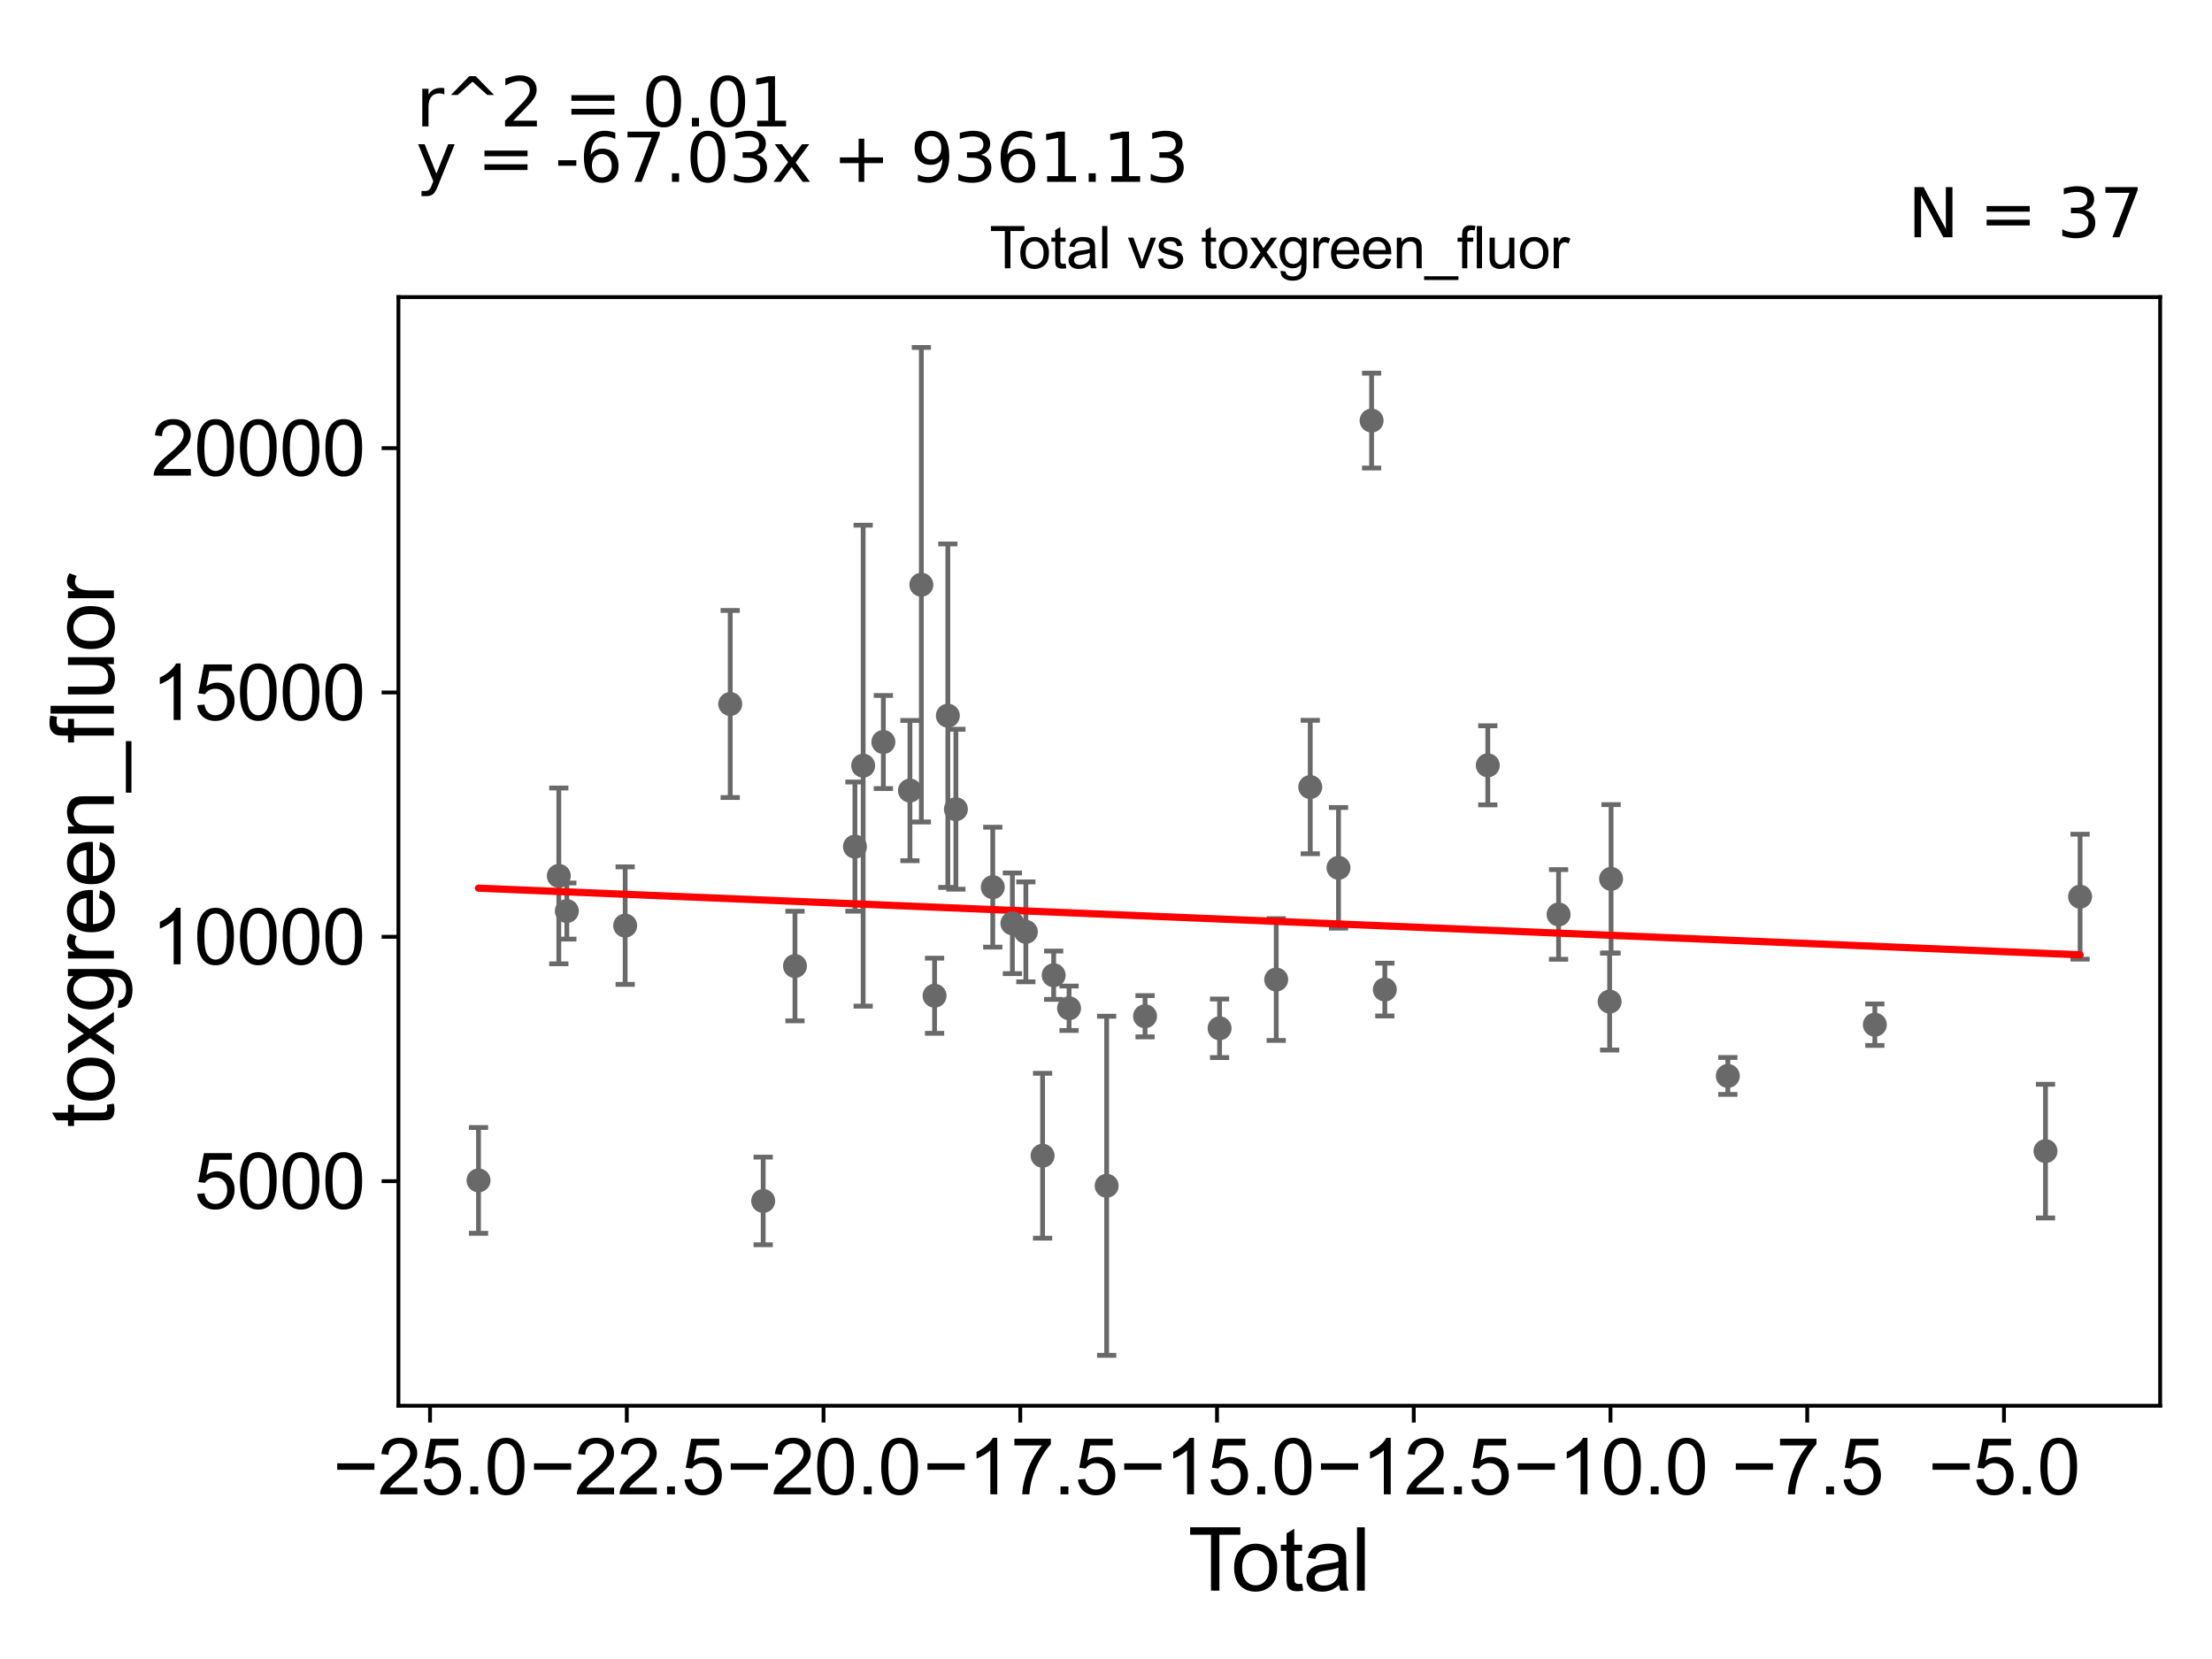 <?xml version="1.0" encoding="utf-8" standalone="no"?>
<!DOCTYPE svg PUBLIC "-//W3C//DTD SVG 1.1//EN"
  "http://www.w3.org/Graphics/SVG/1.1/DTD/svg11.dtd">
<svg xmlns:xlink="http://www.w3.org/1999/xlink" width="460.8pt" height="345.6pt" viewBox="0 0 460.8 345.6" xmlns="http://www.w3.org/2000/svg" version="1.1">
 <defs>
  <style type="text/css">*{stroke-linejoin: round; stroke-linecap: butt}</style>
 </defs>
 <g id="figure_1">
  <g id="patch_1">
   <path d="M 0 345.6 
L 460.8 345.6 
L 460.8 0 
L 0 0 
z
" style="fill: #ffffff"/>
  </g>
  <g id="axes_1">
   <g id="patch_2">
    <path d="M 83 292.84 
L 450 292.84 
L 450 61.886 
L 83 61.886 
z
" style="fill: #ffffff"/>
   </g>
   <g id="PathCollection_1">
    <defs>
     <path id="m57363d3f36" d="M 0 1.118 
C 0.297 1.118 0.581 1 0.791 0.791 
C 1 0.581 1.118 0.297 1.118 0 
C 1.118 -0.297 1 -0.581 0.791 -0.791 
C 0.581 -1 0.297 -1.118 0 -1.118 
C -0.297 -1.118 -0.581 -1 -0.791 -0.791 
C -1 -0.581 -1.118 -0.297 -1.118 0 
C -1.118 0.297 -1 0.581 -0.791 0.791 
C -0.581 1 -0.297 1.118 0 1.118 
z
" style="stroke: #696969"/>
    </defs>
    <g clip-path="url(#pa15ac4f158)">
     <use xlink:href="#m57363d3f36" x="217.19" y="240.757" style="fill: #696969; stroke: #696969"/>
     <use xlink:href="#m57363d3f36" x="206.81" y="184.81" style="fill: #696969; stroke: #696969"/>
     <use xlink:href="#m57363d3f36" x="230.535" y="247.02" style="fill: #696969; stroke: #696969"/>
     <use xlink:href="#m57363d3f36" x="118.082" y="189.787" style="fill: #696969; stroke: #696969"/>
     <use xlink:href="#m57363d3f36" x="210.9" y="192.341" style="fill: #696969; stroke: #696969"/>
     <use xlink:href="#m57363d3f36" x="116.412" y="182.467" style="fill: #696969; stroke: #696969"/>
     <use xlink:href="#m57363d3f36" x="213.705" y="194.123" style="fill: #696969; stroke: #696969"/>
     <use xlink:href="#m57363d3f36" x="184.024" y="154.575" style="fill: #696969; stroke: #696969"/>
     <use xlink:href="#m57363d3f36" x="189.558" y="164.691" style="fill: #696969; stroke: #696969"/>
     <use xlink:href="#m57363d3f36" x="222.705" y="210.038" style="fill: #696969; stroke: #696969"/>
     <use xlink:href="#m57363d3f36" x="194.688" y="207.428" style="fill: #696969; stroke: #696969"/>
     <use xlink:href="#m57363d3f36" x="191.935" y="121.808" style="fill: #696969; stroke: #696969"/>
     <use xlink:href="#m57363d3f36" x="99.682" y="245.898" style="fill: #696969; stroke: #696969"/>
     <use xlink:href="#m57363d3f36" x="197.454" y="149.089" style="fill: #696969; stroke: #696969"/>
     <use xlink:href="#m57363d3f36" x="219.497" y="203.158" style="fill: #696969; stroke: #696969"/>
     <use xlink:href="#m57363d3f36" x="285.73" y="87.616" style="fill: #696969; stroke: #696969"/>
     <use xlink:href="#m57363d3f36" x="179.815" y="159.503" style="fill: #696969; stroke: #696969"/>
     <use xlink:href="#m57363d3f36" x="158.987" y="250.181" style="fill: #696969; stroke: #696969"/>
     <use xlink:href="#m57363d3f36" x="309.932" y="159.43" style="fill: #696969; stroke: #696969"/>
     <use xlink:href="#m57363d3f36" x="152.118" y="146.656" style="fill: #696969; stroke: #696969"/>
     <use xlink:href="#m57363d3f36" x="199.131" y="168.575" style="fill: #696969; stroke: #696969"/>
     <use xlink:href="#m57363d3f36" x="278.836" y="180.782" style="fill: #696969; stroke: #696969"/>
     <use xlink:href="#m57363d3f36" x="324.684" y="190.497" style="fill: #696969; stroke: #696969"/>
     <use xlink:href="#m57363d3f36" x="335.315" y="208.646" style="fill: #696969; stroke: #696969"/>
     <use xlink:href="#m57363d3f36" x="335.617" y="183.084" style="fill: #696969; stroke: #696969"/>
     <use xlink:href="#m57363d3f36" x="238.534" y="211.703" style="fill: #696969; stroke: #696969"/>
     <use xlink:href="#m57363d3f36" x="272.948" y="163.955" style="fill: #696969; stroke: #696969"/>
     <use xlink:href="#m57363d3f36" x="359.939" y="224.139" style="fill: #696969; stroke: #696969"/>
     <use xlink:href="#m57363d3f36" x="165.607" y="201.244" style="fill: #696969; stroke: #696969"/>
     <use xlink:href="#m57363d3f36" x="390.563" y="213.465" style="fill: #696969; stroke: #696969"/>
     <use xlink:href="#m57363d3f36" x="254.06" y="214.211" style="fill: #696969; stroke: #696969"/>
     <use xlink:href="#m57363d3f36" x="426.114" y="239.798" style="fill: #696969; stroke: #696969"/>
     <use xlink:href="#m57363d3f36" x="433.318" y="186.794" style="fill: #696969; stroke: #696969"/>
     <use xlink:href="#m57363d3f36" x="130.235" y="192.822" style="fill: #696969; stroke: #696969"/>
     <use xlink:href="#m57363d3f36" x="288.486" y="206.14" style="fill: #696969; stroke: #696969"/>
     <use xlink:href="#m57363d3f36" x="265.859" y="204.057" style="fill: #696969; stroke: #696969"/>
     <use xlink:href="#m57363d3f36" x="178.101" y="176.364" style="fill: #696969; stroke: #696969"/>
    </g>
   </g>
   <g id="matplotlib.axis_1">
    <g id="xtick_1">
     <g id="line2d_1">
      <defs>
       <path id="mbda542f3e8" d="M 0 0 
L 0 3.5 
" style="stroke: #000000; stroke-width: 0.8"/>
      </defs>
      <g>
       <use xlink:href="#mbda542f3e8" x="89.586" y="292.84" style="stroke: #000000; stroke-width: 0.8"/>
      </g>
     </g>
     <g id="text_1">
      <!-- −25.0 -->
      <g transform="translate(69.345 311.293)scale(0.16 -0.16)">
       <defs>
        <path id="ArialMT-2212" d="M 3381 1997 
L 356 1997 
L 356 2522 
L 3381 2522 
L 3381 1997 
z
" transform="scale(0.016)"/>
        <path id="ArialMT-32" d="M 3222 541 
L 3222 0 
L 194 0 
Q 188 203 259 391 
Q 375 700 629 1000 
Q 884 1300 1366 1694 
Q 2113 2306 2375 2664 
Q 2638 3022 2638 3341 
Q 2638 3675 2398 3904 
Q 2159 4134 1775 4134 
Q 1369 4134 1125 3890 
Q 881 3647 878 3216 
L 300 3275 
Q 359 3922 746 4261 
Q 1134 4600 1788 4600 
Q 2447 4600 2831 4234 
Q 3216 3869 3216 3328 
Q 3216 3053 3103 2787 
Q 2991 2522 2730 2228 
Q 2469 1934 1863 1422 
Q 1356 997 1212 845 
Q 1069 694 975 541 
L 3222 541 
z
" transform="scale(0.016)"/>
        <path id="ArialMT-35" d="M 266 1200 
L 856 1250 
Q 922 819 1161 601 
Q 1400 384 1738 384 
Q 2144 384 2425 690 
Q 2706 997 2706 1503 
Q 2706 1984 2436 2262 
Q 2166 2541 1728 2541 
Q 1456 2541 1237 2417 
Q 1019 2294 894 2097 
L 366 2166 
L 809 4519 
L 3088 4519 
L 3088 3981 
L 1259 3981 
L 1013 2750 
Q 1425 3038 1878 3038 
Q 2478 3038 2890 2622 
Q 3303 2206 3303 1553 
Q 3303 931 2941 478 
Q 2500 -78 1738 -78 
Q 1113 -78 717 272 
Q 322 622 266 1200 
z
" transform="scale(0.016)"/>
        <path id="ArialMT-2e" d="M 581 0 
L 581 641 
L 1222 641 
L 1222 0 
L 581 0 
z
" transform="scale(0.016)"/>
        <path id="ArialMT-30" d="M 266 2259 
Q 266 3072 433 3567 
Q 600 4063 929 4331 
Q 1259 4600 1759 4600 
Q 2128 4600 2406 4451 
Q 2684 4303 2865 4023 
Q 3047 3744 3150 3342 
Q 3253 2941 3253 2259 
Q 3253 1453 3087 958 
Q 2922 463 2592 192 
Q 2263 -78 1759 -78 
Q 1097 -78 719 397 
Q 266 969 266 2259 
z
M 844 2259 
Q 844 1131 1108 757 
Q 1372 384 1759 384 
Q 2147 384 2411 759 
Q 2675 1134 2675 2259 
Q 2675 3391 2411 3762 
Q 2147 4134 1753 4134 
Q 1366 4134 1134 3806 
Q 844 3388 844 2259 
z
" transform="scale(0.016)"/>
       </defs>
       <use xlink:href="#ArialMT-2212"/>
       <use xlink:href="#ArialMT-32" x="58.398"/>
       <use xlink:href="#ArialMT-35" x="114.014"/>
       <use xlink:href="#ArialMT-2e" x="169.629"/>
       <use xlink:href="#ArialMT-30" x="197.412"/>
      </g>
     </g>
    </g>
    <g id="xtick_2">
     <g id="line2d_2">
      <g>
       <use xlink:href="#mbda542f3e8" x="130.571" y="292.84" style="stroke: #000000; stroke-width: 0.8"/>
      </g>
     </g>
     <g id="text_2">
      <!-- −22.5 -->
      <g transform="translate(110.33 311.293)scale(0.16 -0.16)">
       <use xlink:href="#ArialMT-2212"/>
       <use xlink:href="#ArialMT-32" x="58.398"/>
       <use xlink:href="#ArialMT-32" x="114.014"/>
       <use xlink:href="#ArialMT-2e" x="169.629"/>
       <use xlink:href="#ArialMT-35" x="197.412"/>
      </g>
     </g>
    </g>
    <g id="xtick_3">
     <g id="line2d_3">
      <g>
       <use xlink:href="#mbda542f3e8" x="171.556" y="292.84" style="stroke: #000000; stroke-width: 0.8"/>
      </g>
     </g>
     <g id="text_3">
      <!-- −20.0 -->
      <g transform="translate(151.315 311.293)scale(0.16 -0.16)">
       <use xlink:href="#ArialMT-2212"/>
       <use xlink:href="#ArialMT-32" x="58.398"/>
       <use xlink:href="#ArialMT-30" x="114.014"/>
       <use xlink:href="#ArialMT-2e" x="169.629"/>
       <use xlink:href="#ArialMT-30" x="197.412"/>
      </g>
     </g>
    </g>
    <g id="xtick_4">
     <g id="line2d_4">
      <g>
       <use xlink:href="#mbda542f3e8" x="212.541" y="292.84" style="stroke: #000000; stroke-width: 0.8"/>
      </g>
     </g>
     <g id="text_4">
      <!-- −17.5 -->
      <g transform="translate(192.3 311.293)scale(0.16 -0.16)">
       <defs>
        <path id="ArialMT-31" d="M 2384 0 
L 1822 0 
L 1822 3584 
Q 1619 3391 1289 3197 
Q 959 3003 697 2906 
L 697 3450 
Q 1169 3672 1522 3987 
Q 1875 4303 2022 4600 
L 2384 4600 
L 2384 0 
z
" transform="scale(0.016)"/>
        <path id="ArialMT-37" d="M 303 3981 
L 303 4522 
L 3269 4522 
L 3269 4084 
Q 2831 3619 2401 2847 
Q 1972 2075 1738 1259 
Q 1569 684 1522 0 
L 944 0 
Q 953 541 1156 1306 
Q 1359 2072 1739 2783 
Q 2119 3494 2547 3981 
L 303 3981 
z
" transform="scale(0.016)"/>
       </defs>
       <use xlink:href="#ArialMT-2212"/>
       <use xlink:href="#ArialMT-31" x="58.398"/>
       <use xlink:href="#ArialMT-37" x="114.014"/>
       <use xlink:href="#ArialMT-2e" x="169.629"/>
       <use xlink:href="#ArialMT-35" x="197.412"/>
      </g>
     </g>
    </g>
    <g id="xtick_5">
     <g id="line2d_5">
      <g>
       <use xlink:href="#mbda542f3e8" x="253.526" y="292.84" style="stroke: #000000; stroke-width: 0.8"/>
      </g>
     </g>
     <g id="text_5">
      <!-- −15.0 -->
      <g transform="translate(233.285 311.293)scale(0.16 -0.16)">
       <use xlink:href="#ArialMT-2212"/>
       <use xlink:href="#ArialMT-31" x="58.398"/>
       <use xlink:href="#ArialMT-35" x="114.014"/>
       <use xlink:href="#ArialMT-2e" x="169.629"/>
       <use xlink:href="#ArialMT-30" x="197.412"/>
      </g>
     </g>
    </g>
    <g id="xtick_6">
     <g id="line2d_6">
      <g>
       <use xlink:href="#mbda542f3e8" x="294.511" y="292.84" style="stroke: #000000; stroke-width: 0.8"/>
      </g>
     </g>
     <g id="text_6">
      <!-- −12.5 -->
      <g transform="translate(274.269 311.293)scale(0.16 -0.16)">
       <use xlink:href="#ArialMT-2212"/>
       <use xlink:href="#ArialMT-31" x="58.398"/>
       <use xlink:href="#ArialMT-32" x="114.014"/>
       <use xlink:href="#ArialMT-2e" x="169.629"/>
       <use xlink:href="#ArialMT-35" x="197.412"/>
      </g>
     </g>
    </g>
    <g id="xtick_7">
     <g id="line2d_7">
      <g>
       <use xlink:href="#mbda542f3e8" x="335.496" y="292.84" style="stroke: #000000; stroke-width: 0.8"/>
      </g>
     </g>
     <g id="text_7">
      <!-- −10.0 -->
      <g transform="translate(315.254 311.293)scale(0.16 -0.16)">
       <use xlink:href="#ArialMT-2212"/>
       <use xlink:href="#ArialMT-31" x="58.398"/>
       <use xlink:href="#ArialMT-30" x="114.014"/>
       <use xlink:href="#ArialMT-2e" x="169.629"/>
       <use xlink:href="#ArialMT-30" x="197.412"/>
      </g>
     </g>
    </g>
    <g id="xtick_8">
     <g id="line2d_8">
      <g>
       <use xlink:href="#mbda542f3e8" x="376.48" y="292.84" style="stroke: #000000; stroke-width: 0.8"/>
      </g>
     </g>
     <g id="text_8">
      <!-- −7.5 -->
      <g transform="translate(360.688 311.293)scale(0.16 -0.16)">
       <use xlink:href="#ArialMT-2212"/>
       <use xlink:href="#ArialMT-37" x="58.398"/>
       <use xlink:href="#ArialMT-2e" x="114.014"/>
       <use xlink:href="#ArialMT-35" x="141.797"/>
      </g>
     </g>
    </g>
    <g id="xtick_9">
     <g id="line2d_9">
      <g>
       <use xlink:href="#mbda542f3e8" x="417.465" y="292.84" style="stroke: #000000; stroke-width: 0.8"/>
      </g>
     </g>
     <g id="text_9">
      <!-- −5.0 -->
      <g transform="translate(401.673 311.293)scale(0.16 -0.16)">
       <use xlink:href="#ArialMT-2212"/>
       <use xlink:href="#ArialMT-35" x="58.398"/>
       <use xlink:href="#ArialMT-2e" x="114.014"/>
       <use xlink:href="#ArialMT-30" x="141.797"/>
      </g>
     </g>
    </g>
    <g id="text_10">
     <!-- Total -->
     <g transform="translate(247.495 331.357)scale(0.18 -0.18)">
      <defs>
       <path id="ArialMT-54" d="M 1659 0 
L 1659 4041 
L 150 4041 
L 150 4581 
L 3781 4581 
L 3781 4041 
L 2266 4041 
L 2266 0 
L 1659 0 
z
" transform="scale(0.016)"/>
       <path id="ArialMT-6f" d="M 213 1659 
Q 213 2581 725 3025 
Q 1153 3394 1769 3394 
Q 2453 3394 2887 2945 
Q 3322 2497 3322 1706 
Q 3322 1066 3130 698 
Q 2938 331 2570 128 
Q 2203 -75 1769 -75 
Q 1072 -75 642 372 
Q 213 819 213 1659 
z
M 791 1659 
Q 791 1022 1069 705 
Q 1347 388 1769 388 
Q 2188 388 2466 706 
Q 2744 1025 2744 1678 
Q 2744 2294 2464 2611 
Q 2184 2928 1769 2928 
Q 1347 2928 1069 2612 
Q 791 2297 791 1659 
z
" transform="scale(0.016)"/>
       <path id="ArialMT-74" d="M 1650 503 
L 1731 6 
Q 1494 -44 1306 -44 
Q 1000 -44 831 53 
Q 663 150 594 308 
Q 525 466 525 972 
L 525 2881 
L 113 2881 
L 113 3319 
L 525 3319 
L 525 4141 
L 1084 4478 
L 1084 3319 
L 1650 3319 
L 1650 2881 
L 1084 2881 
L 1084 941 
Q 1084 700 1114 631 
Q 1144 563 1211 522 
Q 1278 481 1403 481 
Q 1497 481 1650 503 
z
" transform="scale(0.016)"/>
       <path id="ArialMT-61" d="M 2588 409 
Q 2275 144 1986 34 
Q 1697 -75 1366 -75 
Q 819 -75 525 192 
Q 231 459 231 875 
Q 231 1119 342 1320 
Q 453 1522 633 1644 
Q 813 1766 1038 1828 
Q 1203 1872 1538 1913 
Q 2219 1994 2541 2106 
Q 2544 2222 2544 2253 
Q 2544 2597 2384 2738 
Q 2169 2928 1744 2928 
Q 1347 2928 1158 2789 
Q 969 2650 878 2297 
L 328 2372 
Q 403 2725 575 2942 
Q 747 3159 1072 3276 
Q 1397 3394 1825 3394 
Q 2250 3394 2515 3294 
Q 2781 3194 2906 3042 
Q 3031 2891 3081 2659 
Q 3109 2516 3109 2141 
L 3109 1391 
Q 3109 606 3145 398 
Q 3181 191 3288 0 
L 2700 0 
Q 2613 175 2588 409 
z
M 2541 1666 
Q 2234 1541 1622 1453 
Q 1275 1403 1131 1340 
Q 988 1278 909 1158 
Q 831 1038 831 891 
Q 831 666 1001 516 
Q 1172 366 1500 366 
Q 1825 366 2078 508 
Q 2331 650 2450 897 
Q 2541 1088 2541 1459 
L 2541 1666 
z
" transform="scale(0.016)"/>
       <path id="ArialMT-6c" d="M 409 0 
L 409 4581 
L 972 4581 
L 972 0 
L 409 0 
z
" transform="scale(0.016)"/>
      </defs>
      <use xlink:href="#ArialMT-54"/>
      <use xlink:href="#ArialMT-6f" x="49.959"/>
      <use xlink:href="#ArialMT-74" x="105.574"/>
      <use xlink:href="#ArialMT-61" x="133.357"/>
      <use xlink:href="#ArialMT-6c" x="188.973"/>
     </g>
    </g>
   </g>
   <g id="matplotlib.axis_2">
    <g id="ytick_1">
     <g id="line2d_10">
      <defs>
       <path id="m0b15c19a3e" d="M 0 0 
L -3.5 0 
" style="stroke: #000000; stroke-width: 0.8"/>
      </defs>
      <g>
       <use xlink:href="#m0b15c19a3e" x="83" y="246.059" style="stroke: #000000; stroke-width: 0.8"/>
      </g>
     </g>
     <g id="text_11">
      <!-- 5000 -->
      <g transform="translate(40.41 251.785)scale(0.16 -0.16)">
       <use xlink:href="#ArialMT-35"/>
       <use xlink:href="#ArialMT-30" x="55.615"/>
       <use xlink:href="#ArialMT-30" x="111.23"/>
       <use xlink:href="#ArialMT-30" x="166.846"/>
      </g>
     </g>
    </g>
    <g id="ytick_2">
     <g id="line2d_11">
      <g>
       <use xlink:href="#m0b15c19a3e" x="83" y="195.157" style="stroke: #000000; stroke-width: 0.8"/>
      </g>
     </g>
     <g id="text_12">
      <!-- 10000 -->
      <g transform="translate(31.512 200.884)scale(0.16 -0.16)">
       <use xlink:href="#ArialMT-31"/>
       <use xlink:href="#ArialMT-30" x="55.615"/>
       <use xlink:href="#ArialMT-30" x="111.23"/>
       <use xlink:href="#ArialMT-30" x="166.846"/>
       <use xlink:href="#ArialMT-30" x="222.461"/>
      </g>
     </g>
    </g>
    <g id="ytick_3">
     <g id="line2d_12">
      <g>
       <use xlink:href="#m0b15c19a3e" x="83" y="144.256" style="stroke: #000000; stroke-width: 0.8"/>
      </g>
     </g>
     <g id="text_13">
      <!-- 15000 -->
      <g transform="translate(31.512 149.982)scale(0.16 -0.16)">
       <use xlink:href="#ArialMT-31"/>
       <use xlink:href="#ArialMT-35" x="55.615"/>
       <use xlink:href="#ArialMT-30" x="111.23"/>
       <use xlink:href="#ArialMT-30" x="166.846"/>
       <use xlink:href="#ArialMT-30" x="222.461"/>
      </g>
     </g>
    </g>
    <g id="ytick_4">
     <g id="line2d_13">
      <g>
       <use xlink:href="#m0b15c19a3e" x="83" y="93.355" style="stroke: #000000; stroke-width: 0.8"/>
      </g>
     </g>
     <g id="text_14">
      <!-- 20000 -->
      <g transform="translate(31.512 99.081)scale(0.16 -0.16)">
       <use xlink:href="#ArialMT-32"/>
       <use xlink:href="#ArialMT-30" x="55.615"/>
       <use xlink:href="#ArialMT-30" x="111.23"/>
       <use xlink:href="#ArialMT-30" x="166.846"/>
       <use xlink:href="#ArialMT-30" x="222.461"/>
      </g>
     </g>
    </g>
    <g id="text_15">
     <!-- toxgreen_fluor -->
     <g transform="translate(23.724 234.895)rotate(-90)scale(0.18 -0.18)">
      <defs>
       <path id="ArialMT-78" d="M 47 0 
L 1259 1725 
L 138 3319 
L 841 3319 
L 1350 2541 
Q 1494 2319 1581 2169 
Q 1719 2375 1834 2534 
L 2394 3319 
L 3066 3319 
L 1919 1756 
L 3153 0 
L 2463 0 
L 1781 1031 
L 1600 1309 
L 728 0 
L 47 0 
z
" transform="scale(0.016)"/>
       <path id="ArialMT-67" d="M 319 -275 
L 866 -356 
Q 900 -609 1056 -725 
Q 1266 -881 1628 -881 
Q 2019 -881 2231 -725 
Q 2444 -569 2519 -288 
Q 2563 -116 2559 434 
Q 2191 0 1641 0 
Q 956 0 581 494 
Q 206 988 206 1678 
Q 206 2153 378 2554 
Q 550 2956 876 3175 
Q 1203 3394 1644 3394 
Q 2231 3394 2613 2919 
L 2613 3319 
L 3131 3319 
L 3131 450 
Q 3131 -325 2973 -648 
Q 2816 -972 2473 -1159 
Q 2131 -1347 1631 -1347 
Q 1038 -1347 672 -1080 
Q 306 -813 319 -275 
z
M 784 1719 
Q 784 1066 1043 766 
Q 1303 466 1694 466 
Q 2081 466 2343 764 
Q 2606 1063 2606 1700 
Q 2606 2309 2336 2618 
Q 2066 2928 1684 2928 
Q 1309 2928 1046 2623 
Q 784 2319 784 1719 
z
" transform="scale(0.016)"/>
       <path id="ArialMT-72" d="M 416 0 
L 416 3319 
L 922 3319 
L 922 2816 
Q 1116 3169 1280 3281 
Q 1444 3394 1641 3394 
Q 1925 3394 2219 3213 
L 2025 2691 
Q 1819 2813 1613 2813 
Q 1428 2813 1281 2702 
Q 1134 2591 1072 2394 
Q 978 2094 978 1738 
L 978 0 
L 416 0 
z
" transform="scale(0.016)"/>
       <path id="ArialMT-65" d="M 2694 1069 
L 3275 997 
Q 3138 488 2766 206 
Q 2394 -75 1816 -75 
Q 1088 -75 661 373 
Q 234 822 234 1631 
Q 234 2469 665 2931 
Q 1097 3394 1784 3394 
Q 2450 3394 2872 2941 
Q 3294 2488 3294 1666 
Q 3294 1616 3291 1516 
L 816 1516 
Q 847 969 1125 678 
Q 1403 388 1819 388 
Q 2128 388 2347 550 
Q 2566 713 2694 1069 
z
M 847 1978 
L 2700 1978 
Q 2663 2397 2488 2606 
Q 2219 2931 1791 2931 
Q 1403 2931 1139 2672 
Q 875 2413 847 1978 
z
" transform="scale(0.016)"/>
       <path id="ArialMT-6e" d="M 422 0 
L 422 3319 
L 928 3319 
L 928 2847 
Q 1294 3394 1984 3394 
Q 2284 3394 2536 3286 
Q 2788 3178 2913 3003 
Q 3038 2828 3088 2588 
Q 3119 2431 3119 2041 
L 3119 0 
L 2556 0 
L 2556 2019 
Q 2556 2363 2490 2533 
Q 2425 2703 2258 2804 
Q 2091 2906 1866 2906 
Q 1506 2906 1245 2678 
Q 984 2450 984 1813 
L 984 0 
L 422 0 
z
" transform="scale(0.016)"/>
       <path id="ArialMT-5f" d="M -97 -1272 
L -97 -866 
L 3631 -866 
L 3631 -1272 
L -97 -1272 
z
" transform="scale(0.016)"/>
       <path id="ArialMT-66" d="M 556 0 
L 556 2881 
L 59 2881 
L 59 3319 
L 556 3319 
L 556 3672 
Q 556 4006 616 4169 
Q 697 4388 901 4523 
Q 1106 4659 1475 4659 
Q 1713 4659 2000 4603 
L 1916 4113 
Q 1741 4144 1584 4144 
Q 1328 4144 1222 4034 
Q 1116 3925 1116 3625 
L 1116 3319 
L 1763 3319 
L 1763 2881 
L 1116 2881 
L 1116 0 
L 556 0 
z
" transform="scale(0.016)"/>
       <path id="ArialMT-75" d="M 2597 0 
L 2597 488 
Q 2209 -75 1544 -75 
Q 1250 -75 995 37 
Q 741 150 617 320 
Q 494 491 444 738 
Q 409 903 409 1263 
L 409 3319 
L 972 3319 
L 972 1478 
Q 972 1038 1006 884 
Q 1059 663 1231 536 
Q 1403 409 1656 409 
Q 1909 409 2131 539 
Q 2353 669 2445 892 
Q 2538 1116 2538 1541 
L 2538 3319 
L 3100 3319 
L 3100 0 
L 2597 0 
z
" transform="scale(0.016)"/>
      </defs>
      <use xlink:href="#ArialMT-74"/>
      <use xlink:href="#ArialMT-6f" x="27.783"/>
      <use xlink:href="#ArialMT-78" x="83.398"/>
      <use xlink:href="#ArialMT-67" x="133.398"/>
      <use xlink:href="#ArialMT-72" x="189.014"/>
      <use xlink:href="#ArialMT-65" x="222.314"/>
      <use xlink:href="#ArialMT-65" x="277.93"/>
      <use xlink:href="#ArialMT-6e" x="333.545"/>
      <use xlink:href="#ArialMT-5f" x="389.16"/>
      <use xlink:href="#ArialMT-66" x="444.775"/>
      <use xlink:href="#ArialMT-6c" x="472.559"/>
      <use xlink:href="#ArialMT-75" x="494.775"/>
      <use xlink:href="#ArialMT-6f" x="550.391"/>
      <use xlink:href="#ArialMT-72" x="606.006"/>
     </g>
    </g>
   </g>
   <g id="LineCollection_1">
    <path d="M 217.19 257.929 
L 217.19 223.585 
" clip-path="url(#pa15ac4f158)" style="fill: none; stroke: #696969"/>
    <path d="M 206.81 197.301 
L 206.81 172.319 
" clip-path="url(#pa15ac4f158)" style="fill: none; stroke: #696969"/>
    <path d="M 230.535 282.342 
L 230.535 211.698 
" clip-path="url(#pa15ac4f158)" style="fill: none; stroke: #696969"/>
    <path d="M 118.082 195.631 
L 118.082 183.943 
" clip-path="url(#pa15ac4f158)" style="fill: none; stroke: #696969"/>
    <path d="M 210.9 202.827 
L 210.9 181.856 
" clip-path="url(#pa15ac4f158)" style="fill: none; stroke: #696969"/>
    <path d="M 116.412 200.779 
L 116.412 164.154 
" clip-path="url(#pa15ac4f158)" style="fill: none; stroke: #696969"/>
    <path d="M 213.705 204.53 
L 213.705 183.716 
" clip-path="url(#pa15ac4f158)" style="fill: none; stroke: #696969"/>
    <path d="M 184.024 164.271 
L 184.024 144.879 
" clip-path="url(#pa15ac4f158)" style="fill: none; stroke: #696969"/>
    <path d="M 189.558 179.302 
L 189.558 150.079 
" clip-path="url(#pa15ac4f158)" style="fill: none; stroke: #696969"/>
    <path d="M 222.705 214.663 
L 222.705 205.413 
" clip-path="url(#pa15ac4f158)" style="fill: none; stroke: #696969"/>
    <path d="M 194.688 215.259 
L 194.688 199.598 
" clip-path="url(#pa15ac4f158)" style="fill: none; stroke: #696969"/>
    <path d="M 191.935 171.232 
L 191.935 72.384 
" clip-path="url(#pa15ac4f158)" style="fill: none; stroke: #696969"/>
    <path d="M 99.682 256.917 
L 99.682 234.878 
" clip-path="url(#pa15ac4f158)" style="fill: none; stroke: #696969"/>
    <path d="M 197.454 184.862 
L 197.454 113.316 
" clip-path="url(#pa15ac4f158)" style="fill: none; stroke: #696969"/>
    <path d="M 219.497 208.19 
L 219.497 198.127 
" clip-path="url(#pa15ac4f158)" style="fill: none; stroke: #696969"/>
    <path d="M 285.73 97.5 
L 285.73 77.732 
" clip-path="url(#pa15ac4f158)" style="fill: none; stroke: #696969"/>
    <path d="M 179.815 209.597 
L 179.815 109.409 
" clip-path="url(#pa15ac4f158)" style="fill: none; stroke: #696969"/>
    <path d="M 158.987 259.31 
L 158.987 241.051 
" clip-path="url(#pa15ac4f158)" style="fill: none; stroke: #696969"/>
    <path d="M 309.932 167.668 
L 309.932 151.192 
" clip-path="url(#pa15ac4f158)" style="fill: none; stroke: #696969"/>
    <path d="M 152.118 166.143 
L 152.118 127.169 
" clip-path="url(#pa15ac4f158)" style="fill: none; stroke: #696969"/>
    <path d="M 199.131 185.235 
L 199.131 151.915 
" clip-path="url(#pa15ac4f158)" style="fill: none; stroke: #696969"/>
    <path d="M 278.836 193.347 
L 278.836 168.218 
" clip-path="url(#pa15ac4f158)" style="fill: none; stroke: #696969"/>
    <path d="M 324.684 199.834 
L 324.684 181.16 
" clip-path="url(#pa15ac4f158)" style="fill: none; stroke: #696969"/>
    <path d="M 335.315 218.737 
L 335.315 198.555 
" clip-path="url(#pa15ac4f158)" style="fill: none; stroke: #696969"/>
    <path d="M 335.617 198.549 
L 335.617 167.619 
" clip-path="url(#pa15ac4f158)" style="fill: none; stroke: #696969"/>
    <path d="M 238.534 215.999 
L 238.534 207.407 
" clip-path="url(#pa15ac4f158)" style="fill: none; stroke: #696969"/>
    <path d="M 272.948 177.853 
L 272.948 150.056 
" clip-path="url(#pa15ac4f158)" style="fill: none; stroke: #696969"/>
    <path d="M 359.939 227.988 
L 359.939 220.291 
" clip-path="url(#pa15ac4f158)" style="fill: none; stroke: #696969"/>
    <path d="M 165.607 212.661 
L 165.607 189.827 
" clip-path="url(#pa15ac4f158)" style="fill: none; stroke: #696969"/>
    <path d="M 390.563 217.79 
L 390.563 209.14 
" clip-path="url(#pa15ac4f158)" style="fill: none; stroke: #696969"/>
    <path d="M 254.06 220.31 
L 254.06 208.113 
" clip-path="url(#pa15ac4f158)" style="fill: none; stroke: #696969"/>
    <path d="M 426.114 253.722 
L 426.114 225.875 
" clip-path="url(#pa15ac4f158)" style="fill: none; stroke: #696969"/>
    <path d="M 433.318 199.809 
L 433.318 173.779 
" clip-path="url(#pa15ac4f158)" style="fill: none; stroke: #696969"/>
    <path d="M 130.235 205.062 
L 130.235 180.583 
" clip-path="url(#pa15ac4f158)" style="fill: none; stroke: #696969"/>
    <path d="M 288.486 211.639 
L 288.486 200.641 
" clip-path="url(#pa15ac4f158)" style="fill: none; stroke: #696969"/>
    <path d="M 265.859 216.74 
L 265.859 191.374 
" clip-path="url(#pa15ac4f158)" style="fill: none; stroke: #696969"/>
    <path d="M 178.101 189.823 
L 178.101 162.904 
" clip-path="url(#pa15ac4f158)" style="fill: none; stroke: #696969"/>
   </g>
   <g id="line2d_14">
    <defs>
     <path id="me73aa69a60" d="M 2 0 
L -2 -0 
" style="stroke: #696969"/>
    </defs>
    <g clip-path="url(#pa15ac4f158)">
     <use xlink:href="#me73aa69a60" x="217.19" y="257.929" style="fill: #696969; stroke: #696969"/>
     <use xlink:href="#me73aa69a60" x="206.81" y="197.301" style="fill: #696969; stroke: #696969"/>
     <use xlink:href="#me73aa69a60" x="230.535" y="282.342" style="fill: #696969; stroke: #696969"/>
     <use xlink:href="#me73aa69a60" x="118.082" y="195.631" style="fill: #696969; stroke: #696969"/>
     <use xlink:href="#me73aa69a60" x="210.9" y="202.827" style="fill: #696969; stroke: #696969"/>
     <use xlink:href="#me73aa69a60" x="116.412" y="200.779" style="fill: #696969; stroke: #696969"/>
     <use xlink:href="#me73aa69a60" x="213.705" y="204.53" style="fill: #696969; stroke: #696969"/>
     <use xlink:href="#me73aa69a60" x="184.024" y="164.271" style="fill: #696969; stroke: #696969"/>
     <use xlink:href="#me73aa69a60" x="189.558" y="179.302" style="fill: #696969; stroke: #696969"/>
     <use xlink:href="#me73aa69a60" x="222.705" y="214.663" style="fill: #696969; stroke: #696969"/>
     <use xlink:href="#me73aa69a60" x="194.688" y="215.259" style="fill: #696969; stroke: #696969"/>
     <use xlink:href="#me73aa69a60" x="191.935" y="171.232" style="fill: #696969; stroke: #696969"/>
     <use xlink:href="#me73aa69a60" x="99.682" y="256.917" style="fill: #696969; stroke: #696969"/>
     <use xlink:href="#me73aa69a60" x="197.454" y="184.862" style="fill: #696969; stroke: #696969"/>
     <use xlink:href="#me73aa69a60" x="219.497" y="208.19" style="fill: #696969; stroke: #696969"/>
     <use xlink:href="#me73aa69a60" x="285.73" y="97.5" style="fill: #696969; stroke: #696969"/>
     <use xlink:href="#me73aa69a60" x="179.815" y="209.597" style="fill: #696969; stroke: #696969"/>
     <use xlink:href="#me73aa69a60" x="158.987" y="259.31" style="fill: #696969; stroke: #696969"/>
     <use xlink:href="#me73aa69a60" x="309.932" y="167.668" style="fill: #696969; stroke: #696969"/>
     <use xlink:href="#me73aa69a60" x="152.118" y="166.143" style="fill: #696969; stroke: #696969"/>
     <use xlink:href="#me73aa69a60" x="199.131" y="185.235" style="fill: #696969; stroke: #696969"/>
     <use xlink:href="#me73aa69a60" x="278.836" y="193.347" style="fill: #696969; stroke: #696969"/>
     <use xlink:href="#me73aa69a60" x="324.684" y="199.834" style="fill: #696969; stroke: #696969"/>
     <use xlink:href="#me73aa69a60" x="335.315" y="218.737" style="fill: #696969; stroke: #696969"/>
     <use xlink:href="#me73aa69a60" x="335.617" y="198.549" style="fill: #696969; stroke: #696969"/>
     <use xlink:href="#me73aa69a60" x="238.534" y="215.999" style="fill: #696969; stroke: #696969"/>
     <use xlink:href="#me73aa69a60" x="272.948" y="177.853" style="fill: #696969; stroke: #696969"/>
     <use xlink:href="#me73aa69a60" x="359.939" y="227.988" style="fill: #696969; stroke: #696969"/>
     <use xlink:href="#me73aa69a60" x="165.607" y="212.661" style="fill: #696969; stroke: #696969"/>
     <use xlink:href="#me73aa69a60" x="390.563" y="217.79" style="fill: #696969; stroke: #696969"/>
     <use xlink:href="#me73aa69a60" x="254.06" y="220.31" style="fill: #696969; stroke: #696969"/>
     <use xlink:href="#me73aa69a60" x="426.114" y="253.722" style="fill: #696969; stroke: #696969"/>
     <use xlink:href="#me73aa69a60" x="433.318" y="199.809" style="fill: #696969; stroke: #696969"/>
     <use xlink:href="#me73aa69a60" x="130.235" y="205.062" style="fill: #696969; stroke: #696969"/>
     <use xlink:href="#me73aa69a60" x="288.486" y="211.639" style="fill: #696969; stroke: #696969"/>
     <use xlink:href="#me73aa69a60" x="265.859" y="216.74" style="fill: #696969; stroke: #696969"/>
     <use xlink:href="#me73aa69a60" x="178.101" y="189.823" style="fill: #696969; stroke: #696969"/>
    </g>
   </g>
   <g id="line2d_15">
    <g clip-path="url(#pa15ac4f158)">
     <use xlink:href="#me73aa69a60" x="217.19" y="223.585" style="fill: #696969; stroke: #696969"/>
     <use xlink:href="#me73aa69a60" x="206.81" y="172.319" style="fill: #696969; stroke: #696969"/>
     <use xlink:href="#me73aa69a60" x="230.535" y="211.698" style="fill: #696969; stroke: #696969"/>
     <use xlink:href="#me73aa69a60" x="118.082" y="183.943" style="fill: #696969; stroke: #696969"/>
     <use xlink:href="#me73aa69a60" x="210.9" y="181.856" style="fill: #696969; stroke: #696969"/>
     <use xlink:href="#me73aa69a60" x="116.412" y="164.154" style="fill: #696969; stroke: #696969"/>
     <use xlink:href="#me73aa69a60" x="213.705" y="183.716" style="fill: #696969; stroke: #696969"/>
     <use xlink:href="#me73aa69a60" x="184.024" y="144.879" style="fill: #696969; stroke: #696969"/>
     <use xlink:href="#me73aa69a60" x="189.558" y="150.079" style="fill: #696969; stroke: #696969"/>
     <use xlink:href="#me73aa69a60" x="222.705" y="205.413" style="fill: #696969; stroke: #696969"/>
     <use xlink:href="#me73aa69a60" x="194.688" y="199.598" style="fill: #696969; stroke: #696969"/>
     <use xlink:href="#me73aa69a60" x="191.935" y="72.384" style="fill: #696969; stroke: #696969"/>
     <use xlink:href="#me73aa69a60" x="99.682" y="234.878" style="fill: #696969; stroke: #696969"/>
     <use xlink:href="#me73aa69a60" x="197.454" y="113.316" style="fill: #696969; stroke: #696969"/>
     <use xlink:href="#me73aa69a60" x="219.497" y="198.127" style="fill: #696969; stroke: #696969"/>
     <use xlink:href="#me73aa69a60" x="285.73" y="77.732" style="fill: #696969; stroke: #696969"/>
     <use xlink:href="#me73aa69a60" x="179.815" y="109.409" style="fill: #696969; stroke: #696969"/>
     <use xlink:href="#me73aa69a60" x="158.987" y="241.051" style="fill: #696969; stroke: #696969"/>
     <use xlink:href="#me73aa69a60" x="309.932" y="151.192" style="fill: #696969; stroke: #696969"/>
     <use xlink:href="#me73aa69a60" x="152.118" y="127.169" style="fill: #696969; stroke: #696969"/>
     <use xlink:href="#me73aa69a60" x="199.131" y="151.915" style="fill: #696969; stroke: #696969"/>
     <use xlink:href="#me73aa69a60" x="278.836" y="168.218" style="fill: #696969; stroke: #696969"/>
     <use xlink:href="#me73aa69a60" x="324.684" y="181.16" style="fill: #696969; stroke: #696969"/>
     <use xlink:href="#me73aa69a60" x="335.315" y="198.555" style="fill: #696969; stroke: #696969"/>
     <use xlink:href="#me73aa69a60" x="335.617" y="167.619" style="fill: #696969; stroke: #696969"/>
     <use xlink:href="#me73aa69a60" x="238.534" y="207.407" style="fill: #696969; stroke: #696969"/>
     <use xlink:href="#me73aa69a60" x="272.948" y="150.056" style="fill: #696969; stroke: #696969"/>
     <use xlink:href="#me73aa69a60" x="359.939" y="220.291" style="fill: #696969; stroke: #696969"/>
     <use xlink:href="#me73aa69a60" x="165.607" y="189.827" style="fill: #696969; stroke: #696969"/>
     <use xlink:href="#me73aa69a60" x="390.563" y="209.14" style="fill: #696969; stroke: #696969"/>
     <use xlink:href="#me73aa69a60" x="254.06" y="208.113" style="fill: #696969; stroke: #696969"/>
     <use xlink:href="#me73aa69a60" x="426.114" y="225.875" style="fill: #696969; stroke: #696969"/>
     <use xlink:href="#me73aa69a60" x="433.318" y="173.779" style="fill: #696969; stroke: #696969"/>
     <use xlink:href="#me73aa69a60" x="130.235" y="180.583" style="fill: #696969; stroke: #696969"/>
     <use xlink:href="#me73aa69a60" x="288.486" y="200.641" style="fill: #696969; stroke: #696969"/>
     <use xlink:href="#me73aa69a60" x="265.859" y="191.374" style="fill: #696969; stroke: #696969"/>
     <use xlink:href="#me73aa69a60" x="178.101" y="162.904" style="fill: #696969; stroke: #696969"/>
    </g>
   </g>
   <g id="line2d_16">
    <path d="M 217.19 189.914 
L 206.81 189.482 
L 230.535 190.469 
L 118.082 185.789 
L 210.9 189.652 
L 116.412 185.719 
L 213.705 189.769 
L 184.024 188.533 
L 189.558 188.764 
L 222.705 190.143 
L 194.688 188.977 
L 191.935 188.863 
L 99.682 185.023 
L 197.454 189.092 
L 219.497 190.01 
L 285.73 192.766 
L 179.815 188.358 
L 158.987 187.491 
L 309.932 193.774 
L 152.118 187.205 
L 199.131 189.162 
L 278.836 192.479 
L 324.684 194.388 
L 335.315 194.83 
L 335.617 194.843 
L 238.534 190.802 
L 272.948 192.234 
L 359.939 195.855 
L 165.607 187.767 
L 390.563 197.13 
L 254.06 191.448 
L 426.114 198.609 
L 433.318 198.909 
L 130.235 186.294 
L 288.486 192.881 
L 265.859 191.939 
L 178.101 188.287 
" clip-path="url(#pa15ac4f158)" style="fill: none; stroke: #ff0000; stroke-width: 1.5; stroke-linecap: square"/>
   </g>
   <g id="line2d_17">
    <defs>
     <path id="mfa2052b733" d="M 0 2 
C 0.53 2 1.039 1.789 1.414 1.414 
C 1.789 1.039 2 0.53 2 0 
C 2 -0.53 1.789 -1.039 1.414 -1.414 
C 1.039 -1.789 0.53 -2 0 -2 
C -0.53 -2 -1.039 -1.789 -1.414 -1.414 
C -1.789 -1.039 -2 -0.53 -2 0 
C -2 0.53 -1.789 1.039 -1.414 1.414 
C -1.039 1.789 -0.53 2 0 2 
z
" style="stroke: #696969"/>
    </defs>
    <g clip-path="url(#pa15ac4f158)">
     <use xlink:href="#mfa2052b733" x="217.19" y="240.757" style="fill: #696969; stroke: #696969"/>
     <use xlink:href="#mfa2052b733" x="206.81" y="184.81" style="fill: #696969; stroke: #696969"/>
     <use xlink:href="#mfa2052b733" x="230.535" y="247.02" style="fill: #696969; stroke: #696969"/>
     <use xlink:href="#mfa2052b733" x="118.082" y="189.787" style="fill: #696969; stroke: #696969"/>
     <use xlink:href="#mfa2052b733" x="210.9" y="192.341" style="fill: #696969; stroke: #696969"/>
     <use xlink:href="#mfa2052b733" x="116.412" y="182.467" style="fill: #696969; stroke: #696969"/>
     <use xlink:href="#mfa2052b733" x="213.705" y="194.123" style="fill: #696969; stroke: #696969"/>
     <use xlink:href="#mfa2052b733" x="184.024" y="154.575" style="fill: #696969; stroke: #696969"/>
     <use xlink:href="#mfa2052b733" x="189.558" y="164.691" style="fill: #696969; stroke: #696969"/>
     <use xlink:href="#mfa2052b733" x="222.705" y="210.038" style="fill: #696969; stroke: #696969"/>
     <use xlink:href="#mfa2052b733" x="194.688" y="207.428" style="fill: #696969; stroke: #696969"/>
     <use xlink:href="#mfa2052b733" x="191.935" y="121.808" style="fill: #696969; stroke: #696969"/>
     <use xlink:href="#mfa2052b733" x="99.682" y="245.898" style="fill: #696969; stroke: #696969"/>
     <use xlink:href="#mfa2052b733" x="197.454" y="149.089" style="fill: #696969; stroke: #696969"/>
     <use xlink:href="#mfa2052b733" x="219.497" y="203.158" style="fill: #696969; stroke: #696969"/>
     <use xlink:href="#mfa2052b733" x="285.73" y="87.616" style="fill: #696969; stroke: #696969"/>
     <use xlink:href="#mfa2052b733" x="179.815" y="159.503" style="fill: #696969; stroke: #696969"/>
     <use xlink:href="#mfa2052b733" x="158.987" y="250.181" style="fill: #696969; stroke: #696969"/>
     <use xlink:href="#mfa2052b733" x="309.932" y="159.43" style="fill: #696969; stroke: #696969"/>
     <use xlink:href="#mfa2052b733" x="152.118" y="146.656" style="fill: #696969; stroke: #696969"/>
     <use xlink:href="#mfa2052b733" x="199.131" y="168.575" style="fill: #696969; stroke: #696969"/>
     <use xlink:href="#mfa2052b733" x="278.836" y="180.782" style="fill: #696969; stroke: #696969"/>
     <use xlink:href="#mfa2052b733" x="324.684" y="190.497" style="fill: #696969; stroke: #696969"/>
     <use xlink:href="#mfa2052b733" x="335.315" y="208.646" style="fill: #696969; stroke: #696969"/>
     <use xlink:href="#mfa2052b733" x="335.617" y="183.084" style="fill: #696969; stroke: #696969"/>
     <use xlink:href="#mfa2052b733" x="238.534" y="211.703" style="fill: #696969; stroke: #696969"/>
     <use xlink:href="#mfa2052b733" x="272.948" y="163.955" style="fill: #696969; stroke: #696969"/>
     <use xlink:href="#mfa2052b733" x="359.939" y="224.139" style="fill: #696969; stroke: #696969"/>
     <use xlink:href="#mfa2052b733" x="165.607" y="201.244" style="fill: #696969; stroke: #696969"/>
     <use xlink:href="#mfa2052b733" x="390.563" y="213.465" style="fill: #696969; stroke: #696969"/>
     <use xlink:href="#mfa2052b733" x="254.06" y="214.211" style="fill: #696969; stroke: #696969"/>
     <use xlink:href="#mfa2052b733" x="426.114" y="239.798" style="fill: #696969; stroke: #696969"/>
     <use xlink:href="#mfa2052b733" x="433.318" y="186.794" style="fill: #696969; stroke: #696969"/>
     <use xlink:href="#mfa2052b733" x="130.235" y="192.822" style="fill: #696969; stroke: #696969"/>
     <use xlink:href="#mfa2052b733" x="288.486" y="206.14" style="fill: #696969; stroke: #696969"/>
     <use xlink:href="#mfa2052b733" x="265.859" y="204.057" style="fill: #696969; stroke: #696969"/>
     <use xlink:href="#mfa2052b733" x="178.101" y="176.364" style="fill: #696969; stroke: #696969"/>
    </g>
   </g>
   <g id="patch_3">
    <path d="M 83 292.84 
L 83 61.886 
" style="fill: none; stroke: #000000; stroke-width: 0.8; stroke-linejoin: miter; stroke-linecap: square"/>
   </g>
   <g id="patch_4">
    <path d="M 450 292.84 
L 450 61.886 
" style="fill: none; stroke: #000000; stroke-width: 0.8; stroke-linejoin: miter; stroke-linecap: square"/>
   </g>
   <g id="patch_5">
    <path d="M 83 292.84 
L 450 292.84 
" style="fill: none; stroke: #000000; stroke-width: 0.8; stroke-linejoin: miter; stroke-linecap: square"/>
   </g>
   <g id="patch_6">
    <path d="M 83 61.886 
L 450 61.886 
" style="fill: none; stroke: #000000; stroke-width: 0.8; stroke-linejoin: miter; stroke-linecap: square"/>
   </g>
   <g id="text_16">
    <!-- N = 37 -->
    <g transform="translate(397.411 49.428)scale(0.14 -0.14)">
     <defs>
      <path id="DejaVuSans-4e" d="M 628 4666 
L 1478 4666 
L 3547 763 
L 3547 4666 
L 4159 4666 
L 4159 0 
L 3309 0 
L 1241 3903 
L 1241 0 
L 628 0 
L 628 4666 
z
" transform="scale(0.016)"/>
      <path id="DejaVuSans-20" transform="scale(0.016)"/>
      <path id="DejaVuSans-3d" d="M 678 2906 
L 4684 2906 
L 4684 2381 
L 678 2381 
L 678 2906 
z
M 678 1631 
L 4684 1631 
L 4684 1100 
L 678 1100 
L 678 1631 
z
" transform="scale(0.016)"/>
      <path id="DejaVuSans-33" d="M 2597 2516 
Q 3050 2419 3304 2112 
Q 3559 1806 3559 1356 
Q 3559 666 3084 287 
Q 2609 -91 1734 -91 
Q 1441 -91 1130 -33 
Q 819 25 488 141 
L 488 750 
Q 750 597 1062 519 
Q 1375 441 1716 441 
Q 2309 441 2620 675 
Q 2931 909 2931 1356 
Q 2931 1769 2642 2001 
Q 2353 2234 1838 2234 
L 1294 2234 
L 1294 2753 
L 1863 2753 
Q 2328 2753 2575 2939 
Q 2822 3125 2822 3475 
Q 2822 3834 2567 4026 
Q 2313 4219 1838 4219 
Q 1578 4219 1281 4162 
Q 984 4106 628 3988 
L 628 4550 
Q 988 4650 1302 4700 
Q 1616 4750 1894 4750 
Q 2613 4750 3031 4423 
Q 3450 4097 3450 3541 
Q 3450 3153 3228 2886 
Q 3006 2619 2597 2516 
z
" transform="scale(0.016)"/>
      <path id="DejaVuSans-37" d="M 525 4666 
L 3525 4666 
L 3525 4397 
L 1831 0 
L 1172 0 
L 2766 4134 
L 525 4134 
L 525 4666 
z
" transform="scale(0.016)"/>
     </defs>
     <use xlink:href="#DejaVuSans-4e"/>
     <use xlink:href="#DejaVuSans-20" x="74.805"/>
     <use xlink:href="#DejaVuSans-3d" x="106.592"/>
     <use xlink:href="#DejaVuSans-20" x="190.381"/>
     <use xlink:href="#DejaVuSans-33" x="222.168"/>
     <use xlink:href="#DejaVuSans-37" x="285.791"/>
    </g>
   </g>
   <g id="text_17">
    <!-- r^2 = 0.01 -->
    <g transform="translate(86.67 26.333)scale(0.14 -0.14)">
     <defs>
      <path id="DejaVuSans-72" d="M 2631 2963 
Q 2534 3019 2420 3045 
Q 2306 3072 2169 3072 
Q 1681 3072 1420 2755 
Q 1159 2438 1159 1844 
L 1159 0 
L 581 0 
L 581 3500 
L 1159 3500 
L 1159 2956 
Q 1341 3275 1631 3429 
Q 1922 3584 2338 3584 
Q 2397 3584 2469 3576 
Q 2541 3569 2628 3553 
L 2631 2963 
z
" transform="scale(0.016)"/>
      <path id="DejaVuSans-5e" d="M 2988 4666 
L 4684 2925 
L 4056 2925 
L 2681 4159 
L 1306 2925 
L 678 2925 
L 2375 4666 
L 2988 4666 
z
" transform="scale(0.016)"/>
      <path id="DejaVuSans-32" d="M 1228 531 
L 3431 531 
L 3431 0 
L 469 0 
L 469 531 
Q 828 903 1448 1529 
Q 2069 2156 2228 2338 
Q 2531 2678 2651 2914 
Q 2772 3150 2772 3378 
Q 2772 3750 2511 3984 
Q 2250 4219 1831 4219 
Q 1534 4219 1204 4116 
Q 875 4013 500 3803 
L 500 4441 
Q 881 4594 1212 4672 
Q 1544 4750 1819 4750 
Q 2544 4750 2975 4387 
Q 3406 4025 3406 3419 
Q 3406 3131 3298 2873 
Q 3191 2616 2906 2266 
Q 2828 2175 2409 1742 
Q 1991 1309 1228 531 
z
" transform="scale(0.016)"/>
      <path id="DejaVuSans-30" d="M 2034 4250 
Q 1547 4250 1301 3770 
Q 1056 3291 1056 2328 
Q 1056 1369 1301 889 
Q 1547 409 2034 409 
Q 2525 409 2770 889 
Q 3016 1369 3016 2328 
Q 3016 3291 2770 3770 
Q 2525 4250 2034 4250 
z
M 2034 4750 
Q 2819 4750 3233 4129 
Q 3647 3509 3647 2328 
Q 3647 1150 3233 529 
Q 2819 -91 2034 -91 
Q 1250 -91 836 529 
Q 422 1150 422 2328 
Q 422 3509 836 4129 
Q 1250 4750 2034 4750 
z
" transform="scale(0.016)"/>
      <path id="DejaVuSans-2e" d="M 684 794 
L 1344 794 
L 1344 0 
L 684 0 
L 684 794 
z
" transform="scale(0.016)"/>
      <path id="DejaVuSans-31" d="M 794 531 
L 1825 531 
L 1825 4091 
L 703 3866 
L 703 4441 
L 1819 4666 
L 2450 4666 
L 2450 531 
L 3481 531 
L 3481 0 
L 794 0 
L 794 531 
z
" transform="scale(0.016)"/>
     </defs>
     <use xlink:href="#DejaVuSans-72"/>
     <use xlink:href="#DejaVuSans-5e" x="41.113"/>
     <use xlink:href="#DejaVuSans-32" x="124.902"/>
     <use xlink:href="#DejaVuSans-20" x="188.525"/>
     <use xlink:href="#DejaVuSans-3d" x="220.312"/>
     <use xlink:href="#DejaVuSans-20" x="304.102"/>
     <use xlink:href="#DejaVuSans-30" x="335.889"/>
     <use xlink:href="#DejaVuSans-2e" x="399.512"/>
     <use xlink:href="#DejaVuSans-30" x="431.299"/>
     <use xlink:href="#DejaVuSans-31" x="494.922"/>
    </g>
   </g>
   <g id="text_18">
    <!-- y = -67.03x + 9361.13 -->
    <g transform="translate(86.67 37.88)scale(0.14 -0.14)">
     <defs>
      <path id="DejaVuSans-79" d="M 2059 -325 
Q 1816 -950 1584 -1140 
Q 1353 -1331 966 -1331 
L 506 -1331 
L 506 -850 
L 844 -850 
Q 1081 -850 1212 -737 
Q 1344 -625 1503 -206 
L 1606 56 
L 191 3500 
L 800 3500 
L 1894 763 
L 2988 3500 
L 3597 3500 
L 2059 -325 
z
" transform="scale(0.016)"/>
      <path id="DejaVuSans-2d" d="M 313 2009 
L 1997 2009 
L 1997 1497 
L 313 1497 
L 313 2009 
z
" transform="scale(0.016)"/>
      <path id="DejaVuSans-36" d="M 2113 2584 
Q 1688 2584 1439 2293 
Q 1191 2003 1191 1497 
Q 1191 994 1439 701 
Q 1688 409 2113 409 
Q 2538 409 2786 701 
Q 3034 994 3034 1497 
Q 3034 2003 2786 2293 
Q 2538 2584 2113 2584 
z
M 3366 4563 
L 3366 3988 
Q 3128 4100 2886 4159 
Q 2644 4219 2406 4219 
Q 1781 4219 1451 3797 
Q 1122 3375 1075 2522 
Q 1259 2794 1537 2939 
Q 1816 3084 2150 3084 
Q 2853 3084 3261 2657 
Q 3669 2231 3669 1497 
Q 3669 778 3244 343 
Q 2819 -91 2113 -91 
Q 1303 -91 875 529 
Q 447 1150 447 2328 
Q 447 3434 972 4092 
Q 1497 4750 2381 4750 
Q 2619 4750 2861 4703 
Q 3103 4656 3366 4563 
z
" transform="scale(0.016)"/>
      <path id="DejaVuSans-78" d="M 3513 3500 
L 2247 1797 
L 3578 0 
L 2900 0 
L 1881 1375 
L 863 0 
L 184 0 
L 1544 1831 
L 300 3500 
L 978 3500 
L 1906 2253 
L 2834 3500 
L 3513 3500 
z
" transform="scale(0.016)"/>
      <path id="DejaVuSans-2b" d="M 2944 4013 
L 2944 2272 
L 4684 2272 
L 4684 1741 
L 2944 1741 
L 2944 0 
L 2419 0 
L 2419 1741 
L 678 1741 
L 678 2272 
L 2419 2272 
L 2419 4013 
L 2944 4013 
z
" transform="scale(0.016)"/>
      <path id="DejaVuSans-39" d="M 703 97 
L 703 672 
Q 941 559 1184 500 
Q 1428 441 1663 441 
Q 2288 441 2617 861 
Q 2947 1281 2994 2138 
Q 2813 1869 2534 1725 
Q 2256 1581 1919 1581 
Q 1219 1581 811 2004 
Q 403 2428 403 3163 
Q 403 3881 828 4315 
Q 1253 4750 1959 4750 
Q 2769 4750 3195 4129 
Q 3622 3509 3622 2328 
Q 3622 1225 3098 567 
Q 2575 -91 1691 -91 
Q 1453 -91 1209 -44 
Q 966 3 703 97 
z
M 1959 2075 
Q 2384 2075 2632 2365 
Q 2881 2656 2881 3163 
Q 2881 3666 2632 3958 
Q 2384 4250 1959 4250 
Q 1534 4250 1286 3958 
Q 1038 3666 1038 3163 
Q 1038 2656 1286 2365 
Q 1534 2075 1959 2075 
z
" transform="scale(0.016)"/>
     </defs>
     <use xlink:href="#DejaVuSans-79"/>
     <use xlink:href="#DejaVuSans-20" x="59.18"/>
     <use xlink:href="#DejaVuSans-3d" x="90.967"/>
     <use xlink:href="#DejaVuSans-20" x="174.756"/>
     <use xlink:href="#DejaVuSans-2d" x="206.543"/>
     <use xlink:href="#DejaVuSans-36" x="242.627"/>
     <use xlink:href="#DejaVuSans-37" x="306.25"/>
     <use xlink:href="#DejaVuSans-2e" x="369.873"/>
     <use xlink:href="#DejaVuSans-30" x="401.66"/>
     <use xlink:href="#DejaVuSans-33" x="465.283"/>
     <use xlink:href="#DejaVuSans-78" x="528.906"/>
     <use xlink:href="#DejaVuSans-20" x="588.086"/>
     <use xlink:href="#DejaVuSans-2b" x="619.873"/>
     <use xlink:href="#DejaVuSans-20" x="703.662"/>
     <use xlink:href="#DejaVuSans-39" x="735.449"/>
     <use xlink:href="#DejaVuSans-33" x="799.072"/>
     <use xlink:href="#DejaVuSans-36" x="862.695"/>
     <use xlink:href="#DejaVuSans-31" x="926.318"/>
     <use xlink:href="#DejaVuSans-2e" x="989.941"/>
     <use xlink:href="#DejaVuSans-31" x="1021.729"/>
     <use xlink:href="#DejaVuSans-33" x="1085.352"/>
    </g>
   </g>
   <g id="text_19">
    <!-- Total vs toxgreen_fluor -->
    <g transform="translate(206.141 55.886)scale(0.12 -0.12)">
     <defs>
      <path id="ArialMT-20" transform="scale(0.016)"/>
      <path id="ArialMT-76" d="M 1344 0 
L 81 3319 
L 675 3319 
L 1388 1331 
Q 1503 1009 1600 663 
Q 1675 925 1809 1294 
L 2547 3319 
L 3125 3319 
L 1869 0 
L 1344 0 
z
" transform="scale(0.016)"/>
      <path id="ArialMT-73" d="M 197 991 
L 753 1078 
Q 800 744 1014 566 
Q 1228 388 1613 388 
Q 2000 388 2187 545 
Q 2375 703 2375 916 
Q 2375 1106 2209 1216 
Q 2094 1291 1634 1406 
Q 1016 1563 777 1677 
Q 538 1791 414 1992 
Q 291 2194 291 2438 
Q 291 2659 392 2848 
Q 494 3038 669 3163 
Q 800 3259 1026 3326 
Q 1253 3394 1513 3394 
Q 1903 3394 2198 3281 
Q 2494 3169 2634 2976 
Q 2775 2784 2828 2463 
L 2278 2388 
Q 2241 2644 2061 2787 
Q 1881 2931 1553 2931 
Q 1166 2931 1000 2803 
Q 834 2675 834 2503 
Q 834 2394 903 2306 
Q 972 2216 1119 2156 
Q 1203 2125 1616 2013 
Q 2213 1853 2448 1751 
Q 2684 1650 2818 1456 
Q 2953 1263 2953 975 
Q 2953 694 2789 445 
Q 2625 197 2315 61 
Q 2006 -75 1616 -75 
Q 969 -75 630 194 
Q 291 463 197 991 
z
" transform="scale(0.016)"/>
     </defs>
     <use xlink:href="#ArialMT-54"/>
     <use xlink:href="#ArialMT-6f" x="49.959"/>
     <use xlink:href="#ArialMT-74" x="105.574"/>
     <use xlink:href="#ArialMT-61" x="133.357"/>
     <use xlink:href="#ArialMT-6c" x="188.973"/>
     <use xlink:href="#ArialMT-20" x="211.189"/>
     <use xlink:href="#ArialMT-76" x="238.973"/>
     <use xlink:href="#ArialMT-73" x="288.973"/>
     <use xlink:href="#ArialMT-20" x="338.973"/>
     <use xlink:href="#ArialMT-74" x="366.756"/>
     <use xlink:href="#ArialMT-6f" x="394.539"/>
     <use xlink:href="#ArialMT-78" x="450.154"/>
     <use xlink:href="#ArialMT-67" x="500.154"/>
     <use xlink:href="#ArialMT-72" x="555.77"/>
     <use xlink:href="#ArialMT-65" x="589.07"/>
     <use xlink:href="#ArialMT-65" x="644.686"/>
     <use xlink:href="#ArialMT-6e" x="700.301"/>
     <use xlink:href="#ArialMT-5f" x="755.916"/>
     <use xlink:href="#ArialMT-66" x="811.531"/>
     <use xlink:href="#ArialMT-6c" x="839.314"/>
     <use xlink:href="#ArialMT-75" x="861.531"/>
     <use xlink:href="#ArialMT-6f" x="917.146"/>
     <use xlink:href="#ArialMT-72" x="972.762"/>
    </g>
   </g>
  </g>
 </g>
 <defs>
  <clipPath id="pa15ac4f158">
   <rect x="83" y="61.886" width="367" height="230.954"/>
  </clipPath>
 </defs>
</svg>
